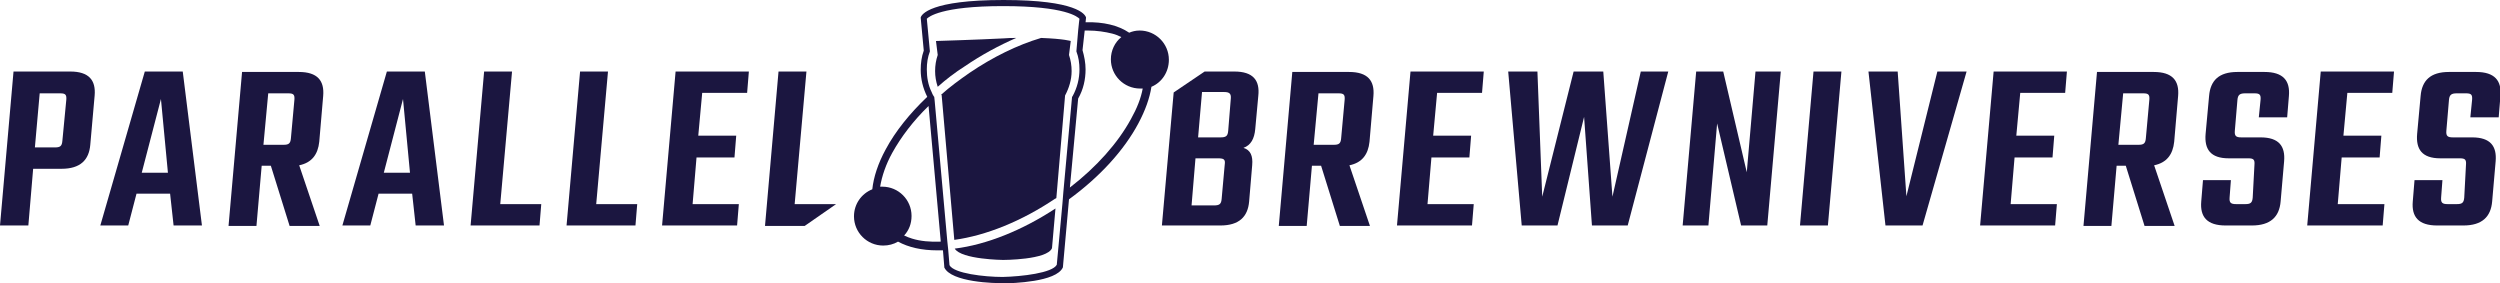 <?xml version="1.0" encoding="utf-8"?>
<!-- Generator: Adobe Illustrator 23.0.1, SVG Export Plug-In . SVG Version: 6.00 Build 0)  -->
<svg version="1.1" xmlns="http://www.w3.org/2000/svg" xmlns:xlink="http://www.w3.org/1999/xlink" x="0px" y="0px"
	 viewBox="0 0 573.2 65" style="enable-background:new 0 0 573.2 65;" xml:space="preserve">
<style type="text/css">
	.st0{fill:#1B1640;}
</style>
<g id="pb_icon">
	<g>
		<path class="st0" d="M16.1,16.4c4.3,0,5.9,2,5.6,5.5l-1,11.3c-0.3,3.5-2.3,5.5-6.6,5.5H7.6l-1.1,13H0l3.1-35.3H16.1z M15.2,22.9
			c0.1-1.2-0.2-1.5-1.4-1.5H9.1L8,33.8h4.6c1.2,0,1.6-0.3,1.7-1.5L15.2,22.9z"/>
		<path class="st0" d="M39,44.4h-7.7l-1.9,7.3h-6.4l10.2-35.3h8.7l4.4,35.3h-6.5L39,44.4z M38.5,39.6l-1.6-16.9l-4.4,16.9H38.5z"/>
		<path class="st0" d="M62.1,38H60l-1.2,13.8h-6.4l3.1-35.3h13c4.3,0,5.9,2,5.6,5.5l-0.9,10.5c-0.3,2.9-1.7,4.8-4.6,5.4l4.7,13.9
			h-6.9L62.1,38z M60.4,33.2h4.6c1.2,0,1.6-0.3,1.7-1.5l0.8-8.8c0.1-1.2-0.2-1.5-1.4-1.5h-4.6L60.4,33.2z"/>
		<path class="st0" d="M94.5,44.4h-7.7l-1.9,7.3h-6.4l10.2-35.3h8.7l4.4,35.3h-6.5L94.5,44.4z M94,39.6l-1.6-16.9L88,39.6H94z"/>
		<path class="st0" d="M124.1,46.8l-0.4,4.9h-15.8l3.1-35.3h6.4l-2.7,30.4H124.1z"/>
		<path class="st0" d="M146.1,46.8l-0.4,4.9h-15.8l3.1-35.3h6.4l-2.7,30.4H146.1z"/>
		<path class="st0" d="M169.4,46.8l-0.4,4.9h-17.2l3.1-35.3h16.8l-0.4,4.9h-10.3l-0.9,9.8h8.7l-0.4,5h-8.7l-0.9,10.7H169.4z"/>
		<polygon class="st0" points="191.7,46.8 191.7,46.8 182.2,46.8 184.9,16.4 178.5,16.4 175.4,51.8 184.5,51.8 		"/>
		<path class="st0" d="M302.9,38h-2.1l-1.2,13.8h-6.4l3.1-35.3h13c4.3,0,5.9,2,5.6,5.5l-0.9,10.5c-0.3,2.9-1.7,4.8-4.6,5.4l4.7,13.9
			h-6.9L302.9,38z M301.2,33.2h4.6c1.2,0,1.6-0.3,1.7-1.5l0.8-8.8c0.1-1.2-0.2-1.5-1.4-1.5h-4.6L301.2,33.2z"/>
		<path class="st0" d="M337.9,46.8l-0.4,4.9h-17.2l3.1-35.3h16.8l-0.4,4.9h-10.3l-0.9,9.8h8.7l-0.4,5h-8.7l-0.9,10.7H337.9z"/>
		<path class="st0" d="M382.5,16.4l-9.3,35.3H365l-1.8-24.9l-6.1,24.9h-8.2l-3.1-35.3h6.7l1.1,28.7l7.2-28.7h6.8l2.1,28.7l6.5-28.7
			H382.5z"/>
		<path class="st0" d="M408.3,16.4l-3.1,35.3h-6l-5.5-23.4l-2,23.4h-5.9l3.1-35.3h6.2l5.4,23.1l2-23.1H408.3z"/>
		<path class="st0" d="M422.2,16.4l-3.1,35.3h-6.4l3.1-35.3H422.2z"/>
		<path class="st0" d="M450.9,16.4l-10.1,35.3h-8.5l-3.9-35.3h6.7l2,28.6l7.1-28.6H450.9z"/>
		<path class="st0" d="M471.6,46.8l-0.4,4.9H454l3.1-35.3h16.8l-0.4,4.9h-10.3l-0.9,9.8h8.7l-0.4,5h-8.7l-0.9,10.7H471.6z"/>
		<path class="st0" d="M487.4,38h-2.1l-1.2,13.8h-6.4l3.1-35.3h13c4.3,0,5.9,2,5.6,5.5l-0.9,10.5c-0.3,2.9-1.7,4.8-4.6,5.4l4.7,13.9
			h-6.9L487.4,38z M485.7,33.2h4.6c1.2,0,1.6-0.3,1.7-1.5l0.8-8.8c0.1-1.2-0.2-1.5-1.4-1.5h-4.6L485.7,33.2z"/>
		<path class="st0" d="M516.9,37.8c0.1-1.2-0.2-1.5-1.4-1.5h-4.5c-4.2,0-5.6-2.1-5.3-5.6l0.8-8.7c0.3-3.5,2.2-5.5,6.5-5.5h6.2
			c4.3,0,5.9,2,5.6,5.5l-0.4,4.9h-6.5l0.4-4c0.1-1.2-0.2-1.5-1.4-1.5h-2.1c-1.2,0-1.7,0.3-1.8,1.5l-0.6,7.1
			c-0.1,1.2,0.3,1.5,1.5,1.5h4.4c4.2,0,5.7,2,5.4,5.5l-0.8,9.2c-0.3,3.5-2.3,5.5-6.6,5.5h-6c-4.3,0-5.9-2-5.6-5.5l0.4-4.9h6.4
			l-0.3,4c-0.1,1.2,0.3,1.5,1.5,1.5h2.1c1.2,0,1.6-0.3,1.7-1.5L516.9,37.8z"/>
		<path class="st0" d="M546.7,46.8l-0.4,4.9H529l3.1-35.3h16.8l-0.4,4.9h-10.3l-0.9,9.8h8.7l-0.4,5h-8.7l-0.9,10.7H546.7z"/>
		<path class="st0" d="M565.4,37.8c0.1-1.2-0.2-1.5-1.4-1.5h-4.5c-4.2,0-5.6-2.1-5.3-5.6l0.8-8.7c0.3-3.5,2.2-5.5,6.5-5.5h6.2
			c4.3,0,5.9,2,5.6,5.5l-0.4,4.9h-6.5l0.4-4c0.1-1.2-0.2-1.5-1.4-1.5h-2.1c-1.2,0-1.7,0.3-1.8,1.5l-0.6,7.1
			c-0.1,1.2,0.3,1.5,1.5,1.5h4.4c4.2,0,5.7,2,5.4,5.5l-0.8,9.2c-0.3,3.5-2.3,5.5-6.6,5.5h-6c-4.3,0-5.9-2-5.6-5.5l0.4-4.9h6.4
			l-0.3,4c-0.1,1.2,0.3,1.5,1.5,1.5h2.1c1.2,0,1.6-0.3,1.7-1.5L565.4,37.8z"/>
		<path class="st0" d="M268.9,14.3"/>
		<path class="st0" d="M283,16.4h-6.8l-7.1,4.8l-2.7,30.5h13.4c4.3,0,6.3-2,6.6-5.5l0.7-8.3c0.2-2.2-0.4-3.5-2-4
			c1.7-0.6,2.5-2.1,2.7-4.3l0.7-7.6C288.9,18.4,287.3,16.4,283,16.4z M280.8,37.8l-0.7,7.8c-0.1,1.2-0.5,1.5-1.8,1.5h-5.1l0.9-10.8
			h5.1C280.6,36.3,281,36.5,280.8,37.8z M282.2,22.6l-0.6,7.4c-0.1,1.2-0.5,1.5-1.8,1.5h-5.1l0.9-10.4h5.1
			C281.9,21.1,282.3,21.5,282.2,22.6z"/>
		<g>
			<path class="st0" d="M243.7,61.3L243.7,61.3l1.4-15.6c7-5.1,12.6-11.2,15.9-17.4c1.6-3,2.6-5.8,3-8.4c2.4-1,4-3.4,4-6.2
				c0-3.7-3-6.7-6.7-6.7c-0.9,0-1.7,0.2-2.4,0.5c-2.5-1.7-5.9-2.5-10-2.4l0.1-1V4c-0.2-0.7-2.1-4-18.9-4s-18.8,3.3-19,4v0.1l0.7,7.5
				c-0.5,1.4-0.7,2.9-0.7,4.4c0,2.1,0.5,4.2,1.5,6.2c-4,3.8-7.3,7.9-9.5,12c-1.8,3.3-2.8,6.4-3.1,9.2c-2.5,1-4.2,3.4-4.2,6.2
				c0,3.7,3,6.7,6.7,6.7c1.2,0,2.4-0.3,3.4-0.9c2.4,1.3,5.4,2,9,2c0.4,0,0.8,0,1.3,0l0.3,3.7v0.2c1.5,3.4,11.6,3.7,13.7,3.6l0,0V65
				l0,0C232.1,64.9,242.2,64.7,243.7,61.3z M249.4,7c2.1,0,4,0.3,5.6,0.7c0.8,0.2,1.5,0.5,2.1,0.8c-1.5,1.2-2.4,3.1-2.4,5.1
				c0,3.7,3,6.7,6.7,6.7c0.2,0,0.4,0,0.6,0c-0.4,2.2-1.3,4.5-2.7,7c-3,5.5-7.9,11-14,15.7l1.9-20.4c1.2-2.1,1.7-4.4,1.7-6.7
				c0-1.5-0.3-3-0.7-4.4l0.5-4.5C248.9,7,249.2,7,249.4,7z M209.1,54.7c-0.6-0.2-1.2-0.4-1.8-0.7c1.1-1.2,1.7-2.7,1.7-4.5
				c0-3.7-3-6.7-6.7-6.7c-0.2,0-0.3,0-0.5,0c0.4-2.4,1.3-5.1,2.8-7.8c2-3.6,4.8-7.3,8.3-10.7l2.8,31.1
				C213.3,55.5,211,55.3,209.1,54.7z M217.7,60.8l-0.3-3.6l-0.2-1.9l-2.9-32.2l-0.1-0.9l-0.1-0.1c-0.2-0.3-0.4-0.7-0.5-1
				c-0.8-1.6-1.1-3.4-1.1-5.2c0-1.4,0.2-2.8,0.7-4.1v-0.1l-0.7-7.4c0.4-0.4,3.2-2.9,17.5-2.9c14.4,0,17.1,2.5,17.5,2.9l-0.1,0.8
				L247.2,7l-0.4,4.7v0.1c0.5,1.3,0.7,2.7,0.7,4.1c0,2.1-0.5,4.2-1.6,6.2l-0.1,0.1l-2,21.9l-0.2,2.5l-1.3,14.1
				c-1,1.9-8.1,2.7-12.4,2.8C225.7,63.5,218.7,62.7,217.7,60.8z"/>
			<path class="st0" d="M241.2,56.9l0.8-9.1c-7.6,5-15.8,8.3-23.1,9.2c1.5,2.5,11.1,2.6,11.1,2.6S240.1,59.6,241.2,56.9z"/>
			<path class="st0" d="M233,8.7c-0.9,0-1.9,0-2.9,0.1c-5.7,0.3-15.5,0.6-15.5,0.6l0.4,3.2c-0.4,1.2-0.6,2.4-0.6,3.7
				c0,1.2,0.2,2.4,0.6,3.6c1.9-1.7,4-3.3,6.2-4.7C225,12.6,229.1,10.4,233,8.7z"/>
			<path class="st0" d="M242.2,45.4l2-23.5c0.9-1.7,1.5-3.6,1.5-5.6c0-1.3-0.2-2.5-0.6-3.7l0.4-3.2c0,0-1.5-0.5-6.8-0.7
				c-5.4,1.6-11.1,4.4-16.4,8c-2.3,1.6-4.5,3.2-6.5,5c0,0,0,0.1,0.1,0.1l2.9,33.2c7.3-1,15.5-4.3,23.2-9.5
				C242,45.6,242.1,45.5,242.2,45.4z"/>
		</g>
	</g>
</g>
<g id="Layer_2">
</g>
<g id="Layer_3">
</g>
<g id="Layer_4">
</g>
</svg>
